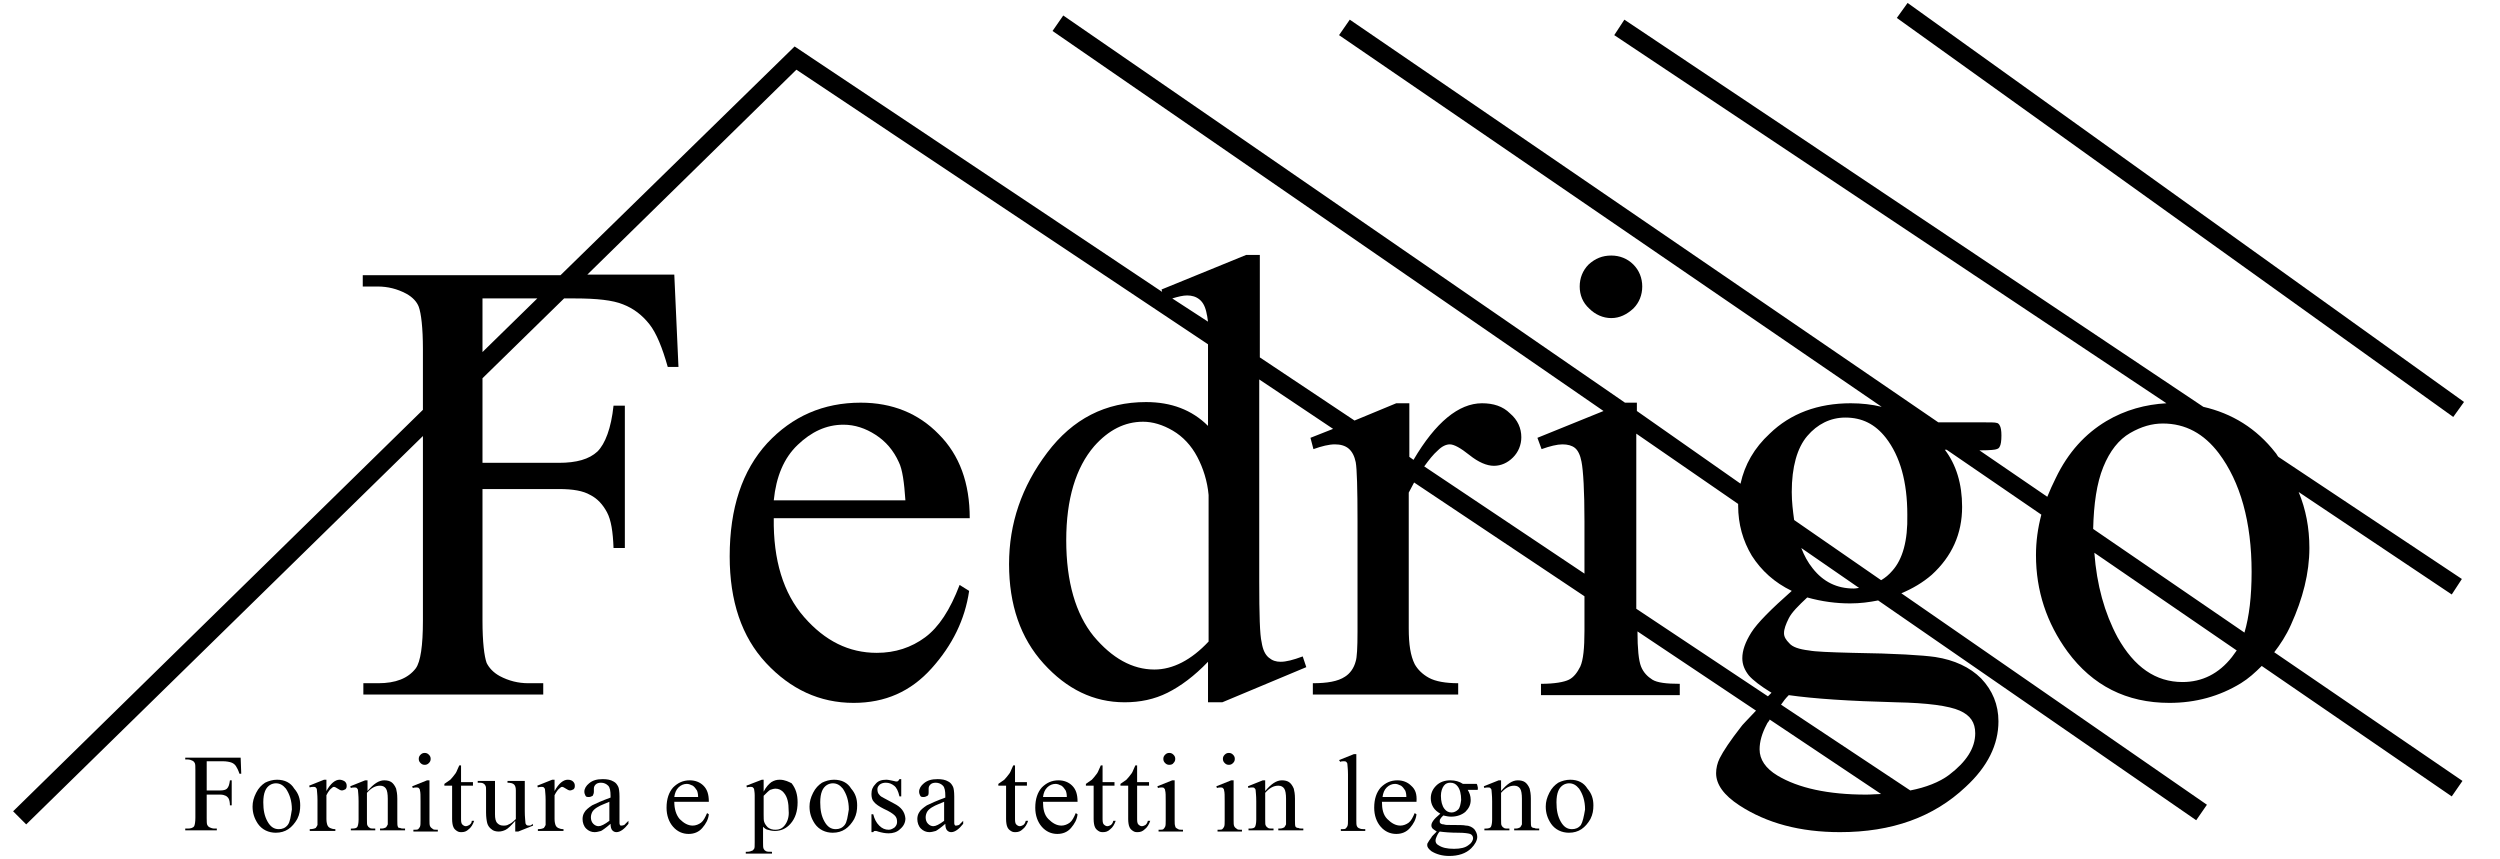<?xml version="1.0" encoding="utf-8"?>
<!-- Generator: Adobe Illustrator 27.3.1, SVG Export Plug-In . SVG Version: 6.00 Build 0)  -->
<svg version="1.1" id="Layer_1" xmlns="http://www.w3.org/2000/svg" xmlns:xlink="http://www.w3.org/1999/xlink" x="0px" y="0px"
	 width="419.7px" height="144.2px" viewBox="0 0 419.7 144.2" style="enable-background:new 0 0 419.7 144.2;" xml:space="preserve"
	>
<g>
	<path d="M157.6,72.9c-3.4-3.5-7.8-5.3-13.1-5.3c-6.3,0-11.5,2.3-15.7,6.8c-4.2,4.6-6.3,10.9-6.3,19c0,7.5,2,13.5,6.1,17.9
		c4.1,4.4,9,6.7,14.7,6.7c5.3,0,9.6-1.9,13.1-5.8c3.5-3.9,5.6-8.2,6.3-13l-1.6-1c-1.6,4.2-3.5,7.1-5.8,8.8c-2.3,1.7-5,2.6-8.1,2.6
		c-4.7,0-8.7-2-12.2-6c-3.5-4-5.2-9.6-5.1-16.6h32.9C162.8,81.1,161.1,76.4,157.6,72.9z M129.9,84c0.4-4,1.7-7.1,4-9.3
		c2.3-2.2,4.8-3.4,7.7-3.4c1.9,0,3.7,0.6,5.4,1.7c1.7,1.1,3,2.6,3.9,4.6c0.6,1.2,0.9,3.4,1.1,6.4H129.9z"/>
	<path d="M274.2,51.8c1-1,1.5-2.3,1.5-3.7s-0.5-2.7-1.5-3.7c-1-1-2.3-1.5-3.7-1.5c-1.5,0-2.7,0.5-3.8,1.5c-1,1-1.5,2.3-1.5,3.7
		s0.5,2.7,1.6,3.7c1,1,2.3,1.6,3.7,1.6C271.9,53.4,273.1,52.8,274.2,51.8z"/>
	<path d="M384.6,104.9c2-4.4,3.1-8.7,3.1-12.9c0-3.4-0.6-6.5-1.8-9.4l25.7,17.2l1.7-2.6l-30.8-20.5c-0.2-0.2-0.3-0.5-0.5-0.7
		c-3.2-4.1-7.3-6.6-12.1-7.7L272.7,3.3L271,5.9l92.7,61.8c-3.5,0.2-6.9,1.1-10.1,3c-3.5,2.1-6.4,5.2-8.5,9.6c-0.5,1-1,2.1-1.4,3.1
		l-11.4-7.8h0.3c1.5,0,2.4-0.1,2.6-0.2c0.3-0.1,0.4-0.2,0.5-0.4c0.2-0.3,0.3-1,0.3-1.9c0-0.8-0.1-1.4-0.3-1.7
		c-0.1-0.2-0.3-0.4-0.5-0.4c-0.2-0.1-1.1-0.1-2.6-0.1h-7.2L226.6,3.3l-1.8,2.6l91.1,62.4c-1.6-0.4-3.4-0.6-5.2-0.6
		c-5.5,0-10.1,1.7-13.6,5.1c-2.6,2.4-4.2,5.2-4.9,8.4L274.8,69v-1.4h-2L178.5,2.6l-1.8,2.6L269.2,69l-11.1,4.5l0.7,1.9
		c1.4-0.5,2.6-0.8,3.5-0.8c0.9,0,1.6,0.2,2.1,0.6c0.5,0.4,0.9,1.2,1.1,2.3c0.3,1.5,0.5,4.9,0.5,10v8.8l-26.9-18
		c0.8-1.1,1.5-2,2.3-2.7c0.7-0.7,1.4-1,2-1c0.7,0,1.8,0.6,3.3,1.8c1.5,1.2,2.9,1.8,4.1,1.8c1.2,0,2.3-0.5,3.2-1.4s1.4-2.1,1.4-3.4
		c0-1.5-0.6-2.9-1.9-4c-1.2-1.2-2.8-1.7-4.7-1.7c-3.9,0-7.8,3.2-11.5,9.5l-0.7-0.5v-9h-2.2l-7,2.9l-15.9-10.6V42.8h-2.3L195,48.6
		l0.1,0.4L133.4,7.8L94.1,46.2H60.9v1.9h2.5c1.7,0,3.3,0.4,4.8,1.2c1.1,0.6,1.8,1.4,2.1,2.2c0.4,1.1,0.7,3.5,0.7,7.1v10.2L2.2,136.2
		l2.2,2.2L71,73.2v31c0,4.2-0.4,6.9-1.2,8c-1.3,1.7-3.4,2.5-6.3,2.5h-2.5v1.9h30.2v-1.9h-2.5c-1.7,0-3.3-0.4-4.8-1.2
		c-1.1-0.6-1.8-1.4-2.2-2.2c-0.4-1.1-0.7-3.5-0.7-7.1V82.1h12.8c2.4,0,4.1,0.3,5.3,1c1.2,0.6,2.1,1.6,2.8,2.9c0.7,1.3,1,3.3,1.1,6
		h1.9V68.1H103c-0.4,3.8-1.4,6.4-2.7,7.7c-1.4,1.3-3.5,1.9-6.5,1.9H81V63.5l13.7-13.4h1.8c3.7,0,6.4,0.3,8.1,1
		c1.8,0.7,3.2,1.8,4.4,3.3c1.2,1.5,2.2,4,3.1,7.2h1.8l-0.7-15.5H98.6l35.1-34.4l69.1,46.1c0,1.4,0,3,0,4.9v8.8
		c-2.7-2.7-6.2-4-10.4-4c-6.8,0-12.3,2.8-16.6,8.5c-4.3,5.7-6.4,11.9-6.4,18.7s1.9,12.4,5.8,16.7c3.9,4.3,8.4,6.5,13.6,6.5
		c2.6,0,5-0.5,7.2-1.6c2.2-1.1,4.5-2.8,6.8-5.2v6.8h2.4l14.1-5.9l-0.6-1.8c-1.6,0.6-2.8,0.9-3.7,0.9c-0.8,0-1.4-0.2-2-0.7
		c-0.6-0.5-1-1.3-1.2-2.6c-0.3-1.2-0.4-4.6-0.4-10.2V63.7l12.4,8.3l-3.8,1.5l0.5,1.9c1.4-0.5,2.6-0.8,3.6-0.8c0.9,0,1.7,0.2,2.3,0.7
		c0.6,0.5,1,1.3,1.2,2.3c0.2,1.1,0.3,4.4,0.3,9.9V106c0,2.8-0.1,4.4-0.3,5c-0.3,1.2-1,2.1-1.8,2.6c-1.2,0.8-3,1.1-5.4,1.1v1.9h24.4
		v-1.9c-2.1,0-3.8-0.3-4.9-0.9c-1.1-0.6-1.9-1.4-2.4-2.3c-0.7-1.4-1-3.3-1-6V82.7c0.3-0.6,0.6-1.1,0.9-1.7l28.6,19.1v5.8
		c0,2.9-0.2,4.9-0.7,6c-0.5,1-1.1,1.8-1.9,2.2c-0.8,0.4-2.4,0.7-4.7,0.7v1.9H282v-1.9c-2.3,0-3.8-0.2-4.6-0.7
		c-0.8-0.5-1.5-1.2-1.9-2.2c-0.4-1-0.6-3-0.6-5.9v0l19.9,13.3c-1.5,1.6-2.4,2.5-2.5,2.7c-1.8,2.3-3,4.1-3.6,5.3
		c-0.4,0.8-0.6,1.7-0.6,2.5c0,1.9,1.3,3.7,3.9,5.4c4.6,3,10.2,4.5,16.9,4.5c8.7,0,15.7-2.5,21.1-7.6c3.7-3.4,5.5-7.1,5.5-11
		c0-2.8-1-5.2-2.9-7.2c-1.9-1.9-4.5-3.1-7.7-3.6c-2.1-0.3-6.7-0.6-13.9-0.7c-3.9-0.1-6.3-0.2-7.3-0.4c-1.7-0.2-2.8-0.6-3.3-1.2
		c-0.6-0.6-0.9-1.1-0.9-1.7c0-0.7,0.3-1.5,0.8-2.5c0.5-1,1.6-2.1,3.1-3.5c2.5,0.7,4.9,1,7.2,1c1.7,0,3.2-0.2,4.7-0.5l53.4,36.9
		l1.8-2.6l-51.3-35.5c1.9-0.8,3.6-1.8,5.1-3.1c3.4-3.1,5.1-6.9,5.1-11.4c0-3.9-1-7.1-2.9-9.6h0.3l15.9,10.9
		c-0.6,2.3-0.9,4.5-0.9,6.8c0,6,1.8,11.4,5.3,16.2c4.2,5.7,9.9,8.6,17.1,8.6c4.4,0,8.4-1.1,12-3.3c1.3-0.8,2.4-1.8,3.5-2.9
		l31.9,21.9l1.8-2.6l-31.6-21.6C382.8,108.2,383.8,106.7,384.6,104.9z M81,59.1v-9h9.2L81,59.1z M202.9,107.7
		c-2.9,3.1-6,4.7-9.1,4.7c-3.7,0-7.1-1.9-10.2-5.6c-3-3.7-4.6-9.1-4.6-16.1c0-6.9,1.6-12.2,4.7-15.8c2.4-2.7,5.1-4.1,8.2-4.1
		c1.6,0,3.3,0.5,5,1.5c1.7,1,3.1,2.5,4.1,4.4c1,1.9,1.7,4.1,1.9,6.4V107.7z M196.8,50.1c1-0.3,1.8-0.5,2.5-0.5
		c0.8,0,1.5,0.2,2.1,0.7s1,1.3,1.2,2.5c0.1,0.3,0.1,0.7,0.2,1.2L196.8,50.1z M298.4,130.2c-2-1.2-3-2.7-3-4.4c0-1.3,0.4-2.7,1.2-4.2
		c0.1-0.3,0.4-0.5,0.5-0.8l18.7,12.5c-0.8,0-1.6,0.1-2.5,0.1C306.9,133.4,301.9,132.3,298.4,130.2z M300.3,116.7
		c4.2,0.6,10.2,1,18,1.2c5.3,0.1,8.9,0.6,10.7,1.4c1.8,0.8,2.6,2,2.6,3.8c0,2.5-1.5,4.8-4.4,7c-1.6,1.2-3.9,2.1-6.5,2.6L299,118.3
		C299.4,117.7,299.8,117.2,300.3,116.7z M294,106.2c-1,1.6-1.5,3-1.5,4.3c0,1.1,0.4,2,1.1,2.9c0.7,0.8,2,1.8,3.8,2.9
		c-0.2,0.2-0.4,0.4-0.6,0.6l-22.1-14.7V72.8l17.1,11.8c0,0.1,0,0.2,0,0.3c0,3.1,0.8,5.9,2.3,8.4c1.6,2.5,3.8,4.5,6.7,5.9
		C297.3,102.3,295,104.6,294,106.2z M311.2,98.8c-2.8,0-5.1-1.1-6.9-3.4c-0.8-1-1.4-2.1-1.9-3.4l9.7,6.7
		C311.9,98.7,311.6,98.8,311.2,98.8z M317.7,95.8c-0.6,0.7-1.2,1.2-1.9,1.6l-14.6-10.1c-0.2-1.5-0.4-3-0.4-4.7
		c0-4.2,0.9-7.4,2.6-9.4c1.7-2,3.9-3.1,6.4-3.1c2.8,0,5,1.1,6.8,3.4c2.4,3.1,3.6,7.4,3.6,12.9C320.3,90.8,319.4,93.9,317.7,95.8z
		 M353.1,78.4c1.1-2.7,2.6-4.6,4.5-5.7c1.9-1.1,3.7-1.6,5.5-1.6c3.8,0,6.9,1.7,9.4,5c3.6,4.8,5.5,11.5,5.5,19.9
		c0,4.1-0.4,7.5-1.2,10.2l-25.4-17.4C351.5,84.6,352,81.1,353.1,78.4z M374.7,110.3c-2.2,2.8-5,4.2-8.3,4.2c-4.5,0-8.1-2.5-10.9-7.5
		c-2.2-4.1-3.5-8.8-3.9-14.2l23.9,16.4C375.3,109.5,375,109.9,374.7,110.3z"/>
	<path d="M31.1,127.2v0.3h0.4c0.3,0,0.6,0.1,0.8,0.2c0.2,0.1,0.3,0.2,0.4,0.4c0.1,0.2,0.1,0.6,0.1,1.2v8c0,0.7-0.1,1.2-0.2,1.4
		c-0.2,0.3-0.6,0.4-1.1,0.4h-0.4v0.3h5.3v-0.3H36c-0.3,0-0.6-0.1-0.8-0.2c-0.2-0.1-0.3-0.2-0.4-0.4c-0.1-0.2-0.1-0.6-0.1-1.2v-3.9
		h2.3c0.4,0,0.7,0.1,0.9,0.2c0.2,0.1,0.4,0.3,0.5,0.5c0.1,0.2,0.2,0.6,0.2,1.1h0.3V131h-0.3c-0.1,0.7-0.2,1.1-0.5,1.4
		c-0.2,0.2-0.6,0.3-1.1,0.3h-2.3v-4.9h2.7c0.6,0,1.1,0.1,1.4,0.2c0.3,0.1,0.6,0.3,0.8,0.6c0.2,0.3,0.4,0.7,0.6,1.3h0.3l-0.1-2.7
		H31.1z"/>
	<path d="M46.5,130.9c-0.7,0-1.4,0.2-2,0.5c-0.6,0.4-1.1,0.9-1.5,1.7c-0.4,0.8-0.6,1.5-0.6,2.3c0,1.1,0.3,2,0.9,2.9
		c0.7,1,1.8,1.5,3,1.5c0.8,0,1.5-0.2,2.1-0.6c0.6-0.4,1.1-1,1.5-1.7c0.4-0.8,0.5-1.5,0.5-2.3c0-1.1-0.3-2-1-2.8
		C48.8,131.4,47.8,130.9,46.5,130.9z M48.3,138.5c-0.4,0.5-0.9,0.7-1.5,0.7c-0.8,0-1.4-0.4-1.9-1.3c-0.5-0.9-0.7-1.9-0.7-3.2
		c0-0.8,0.1-1.4,0.3-1.9s0.5-0.8,0.8-1c0.3-0.2,0.7-0.3,1-0.3c0.7,0,1.2,0.3,1.7,0.9c0.6,0.9,1,2,1,3.5
		C48.8,137.1,48.7,138,48.3,138.5z"/>
	<path d="M57,130.9c-0.7,0-1.5,0.6-2.2,1.9v-1.9h-0.4l-2.5,1l0.1,0.3c0.2-0.1,0.5-0.1,0.6-0.1c0.2,0,0.3,0,0.4,0.1
		c0.1,0.1,0.2,0.2,0.2,0.4c0,0.2,0.1,0.8,0.1,1.7v3.3c0,0.5,0,0.8,0,0.9c-0.1,0.2-0.2,0.4-0.3,0.5c-0.2,0.1-0.5,0.2-1,0.2v0.3h4.3
		v-0.3c-0.4,0-0.7-0.1-0.9-0.2c-0.2-0.1-0.3-0.2-0.4-0.4c-0.1-0.2-0.2-0.6-0.2-1.1v-4c0.3-0.6,0.6-1,0.9-1.2
		c0.1-0.1,0.2-0.2,0.4-0.2c0.1,0,0.3,0.1,0.6,0.3c0.3,0.2,0.5,0.3,0.7,0.3c0.2,0,0.4-0.1,0.6-0.2c0.2-0.2,0.2-0.4,0.2-0.6
		c0-0.3-0.1-0.5-0.3-0.7C57.6,131,57.3,130.9,57,130.9z"/>
	<path d="M66.8,138.8c-0.1-0.2-0.1-0.5-0.1-1.1v-3.6c0-0.8-0.1-1.3-0.2-1.7c-0.2-0.5-0.5-0.9-0.8-1.1c-0.3-0.2-0.7-0.3-1.2-0.3
		c-0.9,0-1.8,0.6-2.8,1.8v-1.8h-0.4l-2.5,1l0.1,0.3c0.2-0.1,0.4-0.1,0.6-0.1c0.2,0,0.3,0,0.4,0.1c0.1,0.1,0.2,0.2,0.2,0.4
		c0,0.2,0.1,0.8,0.1,1.8v3.1c0,0.6-0.1,1-0.2,1.2c-0.1,0.2-0.4,0.3-0.9,0.3h-0.2v0.3H63v-0.3c-0.5,0-0.8,0-0.9-0.1
		c-0.2-0.1-0.3-0.2-0.4-0.4c-0.1-0.1-0.1-0.5-0.1-1.1v-4.4c0.7-0.8,1.4-1.2,2.2-1.2c0.5,0,0.8,0.2,1,0.5c0.2,0.3,0.3,0.9,0.3,1.7
		v3.4c0,0.5,0,0.8,0,0.9c-0.1,0.2-0.2,0.4-0.3,0.5c-0.2,0.1-0.4,0.2-0.8,0.2h-0.2v0.3h4.2v-0.3c-0.4,0-0.7,0-0.8-0.1
		C66.9,139,66.8,138.9,66.8,138.8z"/>
	<path d="M72,128.1c0.2-0.2,0.3-0.4,0.3-0.7s-0.1-0.5-0.3-0.7c-0.2-0.2-0.4-0.3-0.7-0.3c-0.3,0-0.5,0.1-0.7,0.3
		c-0.2,0.2-0.3,0.4-0.3,0.7s0.1,0.5,0.3,0.7c0.2,0.2,0.4,0.3,0.7,0.3C71.6,128.4,71.8,128.3,72,128.1z"/>
	<path d="M72.2,138.7c-0.1-0.2-0.1-0.5-0.1-1v-6.7h-0.4l-2.5,1l0.1,0.3c0.2-0.1,0.5-0.1,0.6-0.1c0.2,0,0.3,0,0.4,0.1
		s0.2,0.2,0.2,0.4c0.1,0.3,0.1,0.9,0.1,1.8v3.2c0,0.5,0,0.9-0.1,1.1c-0.1,0.2-0.2,0.3-0.3,0.4s-0.4,0.1-0.8,0.1v0.3h4.1v-0.3
		c-0.4,0-0.7,0-0.8-0.1C72.4,139,72.3,138.9,72.2,138.7z"/>
	<path d="M78.8,138.5c-0.2,0.1-0.4,0.2-0.6,0.2c-0.2,0-0.4-0.1-0.6-0.3c-0.2-0.2-0.2-0.6-0.2-1.1v-5.4h2v-0.6h-2v-2.8h-0.3
		c-0.3,0.6-0.4,1-0.6,1.3c-0.3,0.4-0.6,0.8-0.9,1.1c-0.4,0.3-0.7,0.5-1,0.7v0.3h1.3v5.6c0,0.6,0.1,1.1,0.2,1.3
		c0.1,0.3,0.3,0.5,0.6,0.7c0.3,0.2,0.5,0.2,0.8,0.2c0.4,0,0.8-0.1,1.2-0.5c0.4-0.3,0.7-0.8,0.9-1.4h-0.4
		C79.2,138.2,79,138.3,78.8,138.5z"/>
	<path d="M88.8,138.6c-0.1,0-0.3,0-0.4-0.1c-0.1-0.1-0.2-0.2-0.2-0.5c0-0.2-0.1-0.8-0.1-1.8v-5.1h-2.9v0.3c0.5,0,0.9,0.1,1.1,0.3
		c0.2,0.2,0.3,0.5,0.3,1v4.8c-0.5,0.5-0.9,0.8-1.2,0.9c-0.3,0.2-0.6,0.2-0.9,0.2c-0.4,0-0.7-0.1-1-0.4s-0.4-0.8-0.4-1.5v-5.6h-2.9
		v0.3c0.4,0,0.7,0,0.9,0.1c0.2,0.1,0.3,0.2,0.4,0.4c0.1,0.2,0.1,0.4,0.1,0.8v3.7c0,0.8,0.1,1.4,0.2,1.8c0.1,0.4,0.4,0.8,0.7,1
		c0.3,0.3,0.8,0.4,1.2,0.4c0.4,0,0.8-0.1,1.2-0.3c0.4-0.2,0.9-0.7,1.6-1.5v1.8H87l2.5-1l-0.1-0.3C89.2,138.6,89,138.6,88.8,138.6z"
		/>
	<path d="M95.3,130.9c-0.7,0-1.5,0.6-2.2,1.9v-1.9h-0.4l-2.5,1l0.1,0.3c0.2-0.1,0.5-0.1,0.6-0.1c0.2,0,0.3,0,0.4,0.1
		c0.1,0.1,0.2,0.2,0.2,0.4c0,0.2,0.1,0.8,0.1,1.7v3.3c0,0.5,0,0.8,0,0.9c-0.1,0.2-0.2,0.4-0.3,0.5c-0.2,0.1-0.5,0.2-1,0.2v0.3h4.3
		v-0.3c-0.4,0-0.7-0.1-0.9-0.2c-0.2-0.1-0.3-0.2-0.4-0.4c-0.1-0.2-0.2-0.6-0.2-1.1v-4c0.3-0.6,0.6-1,0.9-1.2
		c0.1-0.1,0.2-0.2,0.4-0.2c0.1,0,0.3,0.1,0.6,0.3c0.3,0.2,0.5,0.3,0.7,0.3c0.2,0,0.4-0.1,0.6-0.2c0.2-0.2,0.2-0.4,0.2-0.6
		c0-0.3-0.1-0.5-0.3-0.7C96,131,95.7,130.9,95.3,130.9z"/>
	<path d="M104.3,138.6c-0.1,0-0.2,0-0.2-0.1c-0.1-0.1-0.1-0.2-0.1-0.4c0-0.2,0-0.7,0-1.5v-2.9c0-0.8-0.1-1.4-0.2-1.6
		c-0.2-0.4-0.4-0.7-0.8-0.9c-0.5-0.3-1.1-0.4-1.8-0.4c-1,0-1.7,0.2-2.3,0.7c-0.5,0.4-0.8,0.9-0.8,1.4c0,0.3,0.1,0.5,0.2,0.7
		c0.1,0.2,0.3,0.2,0.6,0.2c0.2,0,0.4-0.1,0.6-0.2c0.1-0.2,0.2-0.4,0.2-0.7l0-0.5c0-0.3,0.1-0.5,0.3-0.7c0.2-0.2,0.5-0.3,0.9-0.3
		c0.5,0,0.9,0.2,1.2,0.5c0.3,0.3,0.4,0.9,0.4,1.7v0.3c-1.4,0.5-2.5,1-3.1,1.3c-0.6,0.4-1.1,0.8-1.3,1.2c-0.2,0.3-0.3,0.7-0.3,1.1
		c0,0.6,0.2,1.2,0.6,1.6c0.4,0.4,0.9,0.6,1.4,0.6c0.4,0,0.7-0.1,1.1-0.2c0.2-0.1,0.8-0.5,1.6-1.2c0,0.5,0.1,0.9,0.3,1.1
		c0.2,0.2,0.4,0.3,0.7,0.3c0.6,0,1.3-0.5,2-1.4v-0.5c-0.4,0.4-0.6,0.6-0.7,0.7C104.5,138.6,104.4,138.6,104.3,138.6z M102.3,137.8
		c-0.8,0.6-1.4,0.9-1.8,0.9c-0.3,0-0.6-0.1-0.9-0.4c-0.3-0.3-0.4-0.7-0.4-1.1c0-0.3,0.1-0.7,0.3-1c0.2-0.3,0.6-0.6,1-0.8
		c0.3-0.2,0.9-0.4,1.8-0.8V137.8z"/>
	<path d="M118.1,131.9c-0.6-0.6-1.4-0.9-2.3-0.9c-1.1,0-2,0.4-2.8,1.2c-0.7,0.8-1.1,1.9-1.1,3.4c0,1.3,0.4,2.4,1.1,3.2
		c0.7,0.8,1.6,1.2,2.6,1.2c0.9,0,1.7-0.3,2.3-1c0.6-0.7,1-1.4,1.1-2.3l-0.3-0.2c-0.3,0.7-0.6,1.3-1,1.6c-0.4,0.3-0.9,0.5-1.4,0.5
		c-0.8,0-1.5-0.4-2.2-1.1c-0.6-0.7-0.9-1.7-0.9-2.9h5.8C119,133.3,118.7,132.5,118.1,131.9z M113.2,133.8c0.1-0.7,0.3-1.2,0.7-1.6
		c0.4-0.4,0.9-0.6,1.4-0.6c0.3,0,0.6,0.1,1,0.3c0.3,0.2,0.5,0.5,0.7,0.8c0.1,0.2,0.2,0.6,0.2,1.1H113.2z"/>
	<path d="M130.9,130.9c-0.5,0-0.9,0.1-1.4,0.4c-0.4,0.3-0.9,0.8-1.3,1.6v-2h-0.3l-2.6,1l0.1,0.3c0.2-0.1,0.4-0.1,0.6-0.1
		c0.2,0,0.3,0,0.4,0.1c0.1,0.1,0.2,0.2,0.2,0.3c0,0.1,0.1,0.5,0.1,1v7.9c0,0.6,0,1-0.1,1.1c-0.1,0.1-0.2,0.3-0.3,0.3
		c-0.2,0.1-0.5,0.2-0.9,0.2h-0.2v0.3h4.4v-0.3c-0.5,0-0.8,0-1-0.1c-0.2-0.1-0.3-0.2-0.4-0.4c-0.1-0.2-0.1-0.5-0.1-1.1v-2.6
		c0.3,0.3,0.6,0.5,0.8,0.5c0.3,0.1,0.7,0.2,1.2,0.2c1,0,1.9-0.4,2.6-1.2c0.8-0.9,1.2-2.1,1.2-3.6c0-1.3-0.3-2.3-1-3.2
		C132.5,131.3,131.8,130.9,130.9,130.9z M131.7,138.6c-0.4,0.5-0.9,0.7-1.5,0.7c-0.5,0-0.9-0.1-1.3-0.4c-0.3-0.3-0.5-0.6-0.6-0.9
		c-0.1-0.2-0.1-0.7-0.1-1.3v-3.1c0.5-0.5,0.9-0.9,1.1-1c0.3-0.1,0.6-0.2,0.9-0.2c0.5,0,1,0.2,1.4,0.7c0.6,0.7,0.8,1.7,0.8,3
		C132.5,137.1,132.2,138,131.7,138.6z"/>
	<path d="M140,130.9c-0.7,0-1.4,0.2-2,0.5c-0.6,0.4-1.1,0.9-1.5,1.7c-0.4,0.8-0.6,1.5-0.6,2.3c0,1.1,0.3,2,0.9,2.9
		c0.7,1,1.8,1.5,3,1.5c0.8,0,1.5-0.2,2.1-0.6c0.6-0.4,1.1-1,1.5-1.7c0.4-0.8,0.5-1.5,0.5-2.3c0-1.1-0.3-2-1-2.8
		C142.3,131.4,141.3,130.9,140,130.9z M141.8,138.5c-0.4,0.5-0.9,0.7-1.5,0.7c-0.8,0-1.4-0.4-1.9-1.3c-0.5-0.9-0.7-1.9-0.7-3.2
		c0-0.8,0.1-1.4,0.3-1.9c0.2-0.5,0.5-0.8,0.8-1c0.3-0.2,0.7-0.3,1-0.3c0.7,0,1.2,0.3,1.7,0.9c0.6,0.9,1,2,1,3.5
		C142.3,137.1,142.2,138,141.8,138.5z"/>
	<path d="M150.1,134.9l-1.3-0.7c-0.6-0.3-1-0.5-1.2-0.8c-0.2-0.2-0.3-0.5-0.3-0.9c0-0.3,0.1-0.5,0.4-0.8c0.3-0.2,0.6-0.3,1-0.3
		c0.6,0,1,0.2,1.4,0.5c0.4,0.3,0.7,0.9,0.9,1.8h0.3v-2.9H151c-0.1,0.1-0.1,0.2-0.2,0.3c-0.1,0-0.1,0.1-0.2,0.1c-0.1,0-0.3,0-0.6-0.1
		c-0.5-0.1-0.9-0.2-1.2-0.2c-0.8,0-1.4,0.2-1.8,0.7c-0.5,0.5-0.7,1-0.7,1.7c0,0.5,0.1,1,0.4,1.3c0.3,0.4,0.9,0.8,1.7,1.2
		c0.9,0.4,1.5,0.8,1.8,1.1c0.3,0.3,0.4,0.6,0.4,1.1c0,0.3-0.1,0.6-0.4,0.9c-0.3,0.2-0.6,0.4-1,0.4c-0.6,0-1.1-0.2-1.6-0.7
		s-0.8-1.1-1-1.9h-0.3v3h0.3c0.1-0.2,0.2-0.2,0.3-0.2c0.1,0,0.3,0,0.5,0.1c0.7,0.2,1.2,0.3,1.8,0.3c0.7,0,1.4-0.2,1.9-0.7
		c0.6-0.5,0.9-1.1,0.9-1.8C151.9,136.3,151.3,135.5,150.1,134.9z"/>
	<path d="M160.5,138.6c-0.1,0-0.2,0-0.2-0.1c-0.1-0.1-0.1-0.2-0.1-0.4c0-0.2,0-0.7,0-1.5v-2.9c0-0.8-0.1-1.4-0.2-1.6
		c-0.2-0.4-0.4-0.7-0.8-0.9c-0.5-0.3-1.1-0.4-1.8-0.4c-1,0-1.7,0.2-2.3,0.7c-0.5,0.4-0.8,0.9-0.8,1.4c0,0.3,0.1,0.5,0.2,0.7
		c0.1,0.2,0.3,0.2,0.6,0.2c0.2,0,0.4-0.1,0.6-0.2s0.2-0.4,0.2-0.7l0-0.5c0-0.3,0.1-0.5,0.3-0.7c0.2-0.2,0.5-0.3,0.9-0.3
		c0.5,0,0.9,0.2,1.2,0.5c0.3,0.3,0.4,0.9,0.4,1.7v0.3c-1.4,0.5-2.5,1-3.1,1.3c-0.6,0.4-1.1,0.8-1.3,1.2c-0.2,0.3-0.3,0.7-0.3,1.1
		c0,0.6,0.2,1.2,0.6,1.6c0.4,0.4,0.9,0.6,1.4,0.6c0.4,0,0.7-0.1,1.1-0.2c0.2-0.1,0.8-0.5,1.6-1.2c0,0.5,0.1,0.9,0.3,1.1
		c0.2,0.2,0.4,0.3,0.7,0.3c0.6,0,1.3-0.5,2-1.4v-0.5c-0.4,0.4-0.6,0.6-0.7,0.7C160.6,138.6,160.6,138.6,160.5,138.6z M158.5,137.8
		c-0.8,0.6-1.4,0.9-1.8,0.9c-0.3,0-0.6-0.1-0.9-0.4c-0.3-0.3-0.4-0.7-0.4-1.1c0-0.3,0.1-0.7,0.3-1c0.2-0.3,0.6-0.6,1-0.8
		c0.3-0.2,0.9-0.4,1.8-0.8V137.8z"/>
	<path d="M171.8,138.5c-0.2,0.1-0.4,0.2-0.6,0.2c-0.2,0-0.4-0.1-0.6-0.3c-0.2-0.2-0.2-0.6-0.2-1.1v-5.4h2v-0.6h-2v-2.8h-0.3
		c-0.3,0.6-0.4,1-0.6,1.3c-0.3,0.4-0.6,0.8-0.9,1.1c-0.4,0.3-0.7,0.5-1,0.7v0.3h1.3v5.6c0,0.6,0.1,1.1,0.2,1.3
		c0.1,0.3,0.3,0.5,0.6,0.7c0.3,0.2,0.5,0.2,0.8,0.2c0.4,0,0.8-0.1,1.2-0.5c0.4-0.3,0.7-0.8,0.9-1.4h-0.4
		C172.1,138.2,172,138.3,171.8,138.5z"/>
	<path d="M180,131.9c-0.6-0.6-1.4-0.9-2.3-0.9c-1.1,0-2,0.4-2.8,1.2c-0.7,0.8-1.1,1.9-1.1,3.4c0,1.3,0.4,2.4,1.1,3.2
		c0.7,0.8,1.6,1.2,2.6,1.2c0.9,0,1.7-0.3,2.3-1c0.6-0.7,1-1.4,1.1-2.3l-0.3-0.2c-0.3,0.7-0.6,1.3-1,1.6c-0.4,0.3-0.9,0.5-1.4,0.5
		c-0.8,0-1.5-0.4-2.2-1.1s-0.9-1.7-0.9-2.9h5.8C180.9,133.3,180.6,132.5,180,131.9z M175.1,133.8c0.1-0.7,0.3-1.2,0.7-1.6
		c0.4-0.4,0.9-0.6,1.4-0.6c0.3,0,0.6,0.1,1,0.3c0.3,0.2,0.5,0.5,0.7,0.8c0.1,0.2,0.2,0.6,0.2,1.1H175.1z"/>
	<path d="M186.5,138.5c-0.2,0.1-0.4,0.2-0.6,0.2c-0.2,0-0.4-0.1-0.6-0.3c-0.2-0.2-0.2-0.6-0.2-1.1v-5.4h2v-0.6h-2v-2.8h-0.3
		c-0.3,0.6-0.4,1-0.6,1.3c-0.3,0.4-0.6,0.8-0.9,1.1c-0.4,0.3-0.7,0.5-1,0.7v0.3h1.3v5.6c0,0.6,0.1,1.1,0.2,1.3
		c0.1,0.3,0.3,0.5,0.6,0.7c0.3,0.2,0.5,0.2,0.8,0.2c0.4,0,0.8-0.1,1.2-0.5c0.4-0.3,0.7-0.8,0.9-1.4h-0.4
		C186.8,138.2,186.7,138.3,186.5,138.5z"/>
	<path d="M192.3,138.5c-0.2,0.1-0.4,0.2-0.6,0.2c-0.2,0-0.4-0.1-0.6-0.3c-0.2-0.2-0.2-0.6-0.2-1.1v-5.4h2v-0.6h-2v-2.8h-0.3
		c-0.3,0.6-0.4,1-0.6,1.3c-0.3,0.4-0.6,0.8-0.9,1.1c-0.4,0.3-0.7,0.5-1,0.7v0.3h1.3v5.6c0,0.6,0.1,1.1,0.2,1.3
		c0.1,0.3,0.3,0.5,0.6,0.7c0.3,0.2,0.5,0.2,0.8,0.2c0.4,0,0.8-0.1,1.2-0.5c0.4-0.3,0.7-0.8,0.9-1.4h-0.4
		C192.6,138.2,192.5,138.3,192.3,138.5z"/>
	<path d="M197.3,138.7c-0.1-0.2-0.1-0.5-0.1-1v-6.7h-0.4l-2.5,1l0.1,0.3c0.2-0.1,0.5-0.1,0.6-0.1c0.2,0,0.3,0,0.4,0.1
		s0.2,0.2,0.2,0.4c0.1,0.3,0.1,0.9,0.1,1.8v3.2c0,0.5,0,0.9-0.1,1.1c-0.1,0.2-0.2,0.3-0.3,0.4c-0.1,0.1-0.4,0.1-0.8,0.1v0.3h4.1
		v-0.3c-0.4,0-0.7,0-0.8-0.1C197.4,139,197.3,138.9,197.3,138.7z"/>
	<path d="M197,128.1c0.2-0.2,0.3-0.4,0.3-0.7s-0.1-0.5-0.3-0.7c-0.2-0.2-0.4-0.3-0.7-0.3c-0.3,0-0.5,0.1-0.7,0.3
		c-0.2,0.2-0.3,0.4-0.3,0.7s0.1,0.5,0.3,0.7c0.2,0.2,0.4,0.3,0.7,0.3S196.9,128.3,197,128.1z"/>
	<path d="M207,128.1c0.2-0.2,0.3-0.4,0.3-0.7s-0.1-0.5-0.3-0.7c-0.2-0.2-0.4-0.3-0.7-0.3c-0.3,0-0.5,0.1-0.7,0.3
		c-0.2,0.2-0.3,0.4-0.3,0.7s0.1,0.5,0.3,0.7c0.2,0.2,0.4,0.3,0.7,0.3C206.6,128.4,206.8,128.3,207,128.1z"/>
	<path d="M207.2,138.7c-0.1-0.2-0.1-0.5-0.1-1v-6.7h-0.4l-2.5,1l0.1,0.3c0.2-0.1,0.5-0.1,0.6-0.1c0.2,0,0.3,0,0.4,0.1
		s0.2,0.2,0.2,0.4c0.1,0.3,0.1,0.9,0.1,1.8v3.2c0,0.5,0,0.9-0.1,1.1c-0.1,0.2-0.2,0.3-0.3,0.4c-0.1,0.1-0.4,0.1-0.8,0.1v0.3h4.1
		v-0.3c-0.4,0-0.7,0-0.8-0.1C207.4,139,207.3,138.9,207.2,138.7z"/>
	<path d="M217.5,138.8c-0.1-0.2-0.1-0.5-0.1-1.1v-3.6c0-0.8-0.1-1.3-0.2-1.7c-0.2-0.5-0.5-0.9-0.8-1.1c-0.3-0.2-0.7-0.3-1.2-0.3
		c-0.9,0-1.8,0.6-2.8,1.8v-1.8H212l-2.5,1l0.1,0.3c0.2-0.1,0.4-0.1,0.6-0.1c0.2,0,0.3,0,0.4,0.1c0.1,0.1,0.2,0.2,0.2,0.4
		c0,0.2,0.1,0.8,0.1,1.8v3.1c0,0.6-0.1,1-0.2,1.2c-0.1,0.2-0.4,0.3-0.9,0.3h-0.2v0.3h4.2v-0.3c-0.5,0-0.8,0-0.9-0.1
		c-0.2-0.1-0.3-0.2-0.4-0.4c-0.1-0.1-0.1-0.5-0.1-1.1v-4.4c0.7-0.8,1.4-1.2,2.2-1.2c0.5,0,0.8,0.2,1,0.5s0.3,0.9,0.3,1.7v3.4
		c0,0.5,0,0.8,0,0.9c-0.1,0.2-0.2,0.4-0.3,0.5c-0.2,0.1-0.4,0.2-0.8,0.2h-0.2v0.3h4.2v-0.3c-0.4,0-0.7,0-0.8-0.1
		C217.7,139,217.6,138.9,217.5,138.8z"/>
	<path d="M227.8,138.7c-0.1-0.2-0.1-0.5-0.1-1v-11.1h-0.4l-2.5,1l0.2,0.3c0.2-0.1,0.4-0.1,0.6-0.1c0.1,0,0.3,0,0.4,0.1
		c0.1,0.1,0.2,0.2,0.2,0.4c0,0.2,0.1,0.8,0.1,1.7v7.6c0,0.5,0,0.9-0.1,1.1c-0.1,0.2-0.2,0.3-0.3,0.4c-0.1,0.1-0.4,0.1-0.8,0.1v0.3
		h4.1v-0.3c-0.4,0-0.7,0-0.9-0.1C228,139,227.9,138.9,227.8,138.7z"/>
	<path d="M236.9,131.9c-0.6-0.6-1.4-0.9-2.3-0.9c-1.1,0-2,0.4-2.8,1.2c-0.7,0.8-1.1,1.9-1.1,3.4c0,1.3,0.4,2.4,1.1,3.2
		c0.7,0.8,1.6,1.2,2.6,1.2c0.9,0,1.7-0.3,2.3-1c0.6-0.7,1-1.4,1.1-2.3l-0.3-0.2c-0.3,0.7-0.6,1.3-1,1.6c-0.4,0.3-0.9,0.5-1.4,0.5
		c-0.8,0-1.5-0.4-2.2-1.1s-0.9-1.7-0.9-2.9h5.8C237.9,133.3,237.6,132.5,236.9,131.9z M232.1,133.8c0.1-0.7,0.3-1.2,0.7-1.6
		c0.4-0.4,0.9-0.6,1.4-0.6c0.3,0,0.6,0.1,1,0.3c0.3,0.2,0.5,0.5,0.7,0.8c0.1,0.2,0.2,0.6,0.2,1.1H232.1z"/>
	<path d="M247.9,131.6c0,0-0.2,0-0.5,0h-1.8c-0.6-0.4-1.3-0.6-2.1-0.6c-1,0-1.8,0.3-2.4,0.9s-0.9,1.3-0.9,2.1c0,0.5,0.1,1,0.4,1.5
		c0.3,0.5,0.7,0.8,1.2,1.1c-0.6,0.5-1,0.9-1.2,1.2c-0.2,0.3-0.3,0.5-0.3,0.8c0,0.2,0.1,0.4,0.2,0.5c0.1,0.1,0.4,0.3,0.7,0.5
		c-0.6,0.6-0.9,0.9-0.9,1c-0.3,0.4-0.5,0.7-0.6,0.9c-0.1,0.1-0.1,0.3-0.1,0.4c0,0.3,0.2,0.6,0.7,1c0.8,0.5,1.8,0.8,3,0.8
		c1.5,0,2.8-0.4,3.7-1.3c0.6-0.6,1-1.3,1-1.9c0-0.5-0.2-0.9-0.5-1.3c-0.3-0.3-0.8-0.6-1.4-0.6c-0.4-0.1-1.2-0.1-2.4-0.1
		c-0.7,0-1.1,0-1.3-0.1c-0.3,0-0.5-0.1-0.6-0.2c-0.1-0.1-0.1-0.2-0.1-0.3c0-0.1,0-0.3,0.1-0.4c0.1-0.2,0.3-0.4,0.5-0.6
		c0.4,0.1,0.9,0.2,1.3,0.2c1,0,1.8-0.3,2.4-0.8c0.6-0.6,0.9-1.2,0.9-2c0-0.7-0.2-1.2-0.5-1.7h1.1c0.3,0,0.4,0,0.5,0
		c0,0,0.1,0,0.1-0.1c0-0.1,0-0.2,0-0.3C248,131.8,248,131.7,247.9,131.6C247.9,131.6,247.9,131.6,247.9,131.6z M241.7,139.6
		c0.7,0.1,1.8,0.2,3.2,0.2c0.9,0,1.6,0.1,1.9,0.2c0.3,0.1,0.5,0.4,0.5,0.7c0,0.4-0.3,0.9-0.8,1.2c-0.5,0.4-1.3,0.6-2.4,0.6
		c-1.2,0-2-0.2-2.6-0.6c-0.4-0.2-0.5-0.5-0.5-0.8c0-0.2,0.1-0.5,0.2-0.7S241.4,139.9,241.7,139.6z M244.8,135.9
		c-0.3,0.3-0.7,0.5-1.1,0.5c-0.5,0-0.9-0.2-1.2-0.6c-0.4-0.5-0.6-1.3-0.6-2.2c0-0.7,0.2-1.3,0.5-1.7c0.3-0.4,0.7-0.5,1.1-0.5
		c0.5,0,0.9,0.2,1.2,0.6c0.4,0.5,0.6,1.3,0.6,2.3C245.2,135,245.1,135.6,244.8,135.9z"/>
	<path d="M257.1,138.8c-0.1-0.2-0.1-0.5-0.1-1.1v-3.6c0-0.8-0.1-1.3-0.2-1.7c-0.2-0.5-0.5-0.9-0.8-1.1c-0.3-0.2-0.7-0.3-1.2-0.3
		c-0.9,0-1.8,0.6-2.8,1.8v-1.8h-0.4l-2.5,1l0.1,0.3c0.2-0.1,0.4-0.1,0.6-0.1c0.2,0,0.3,0,0.4,0.1c0.1,0.1,0.2,0.2,0.2,0.4
		c0,0.2,0.1,0.8,0.1,1.8v3.1c0,0.6-0.1,1-0.2,1.2c-0.1,0.2-0.4,0.3-0.9,0.3h-0.2v0.3h4.2v-0.3c-0.5,0-0.8,0-0.9-0.1
		c-0.2-0.1-0.3-0.2-0.4-0.4c-0.1-0.1-0.1-0.5-0.1-1.1v-4.4c0.7-0.8,1.4-1.2,2.2-1.2c0.5,0,0.8,0.2,1,0.5s0.3,0.9,0.3,1.7v3.4
		c0,0.5,0,0.8,0,0.9c-0.1,0.2-0.2,0.4-0.3,0.5c-0.2,0.1-0.4,0.2-0.8,0.2h-0.2v0.3h4.2v-0.3c-0.4,0-0.7,0-0.8-0.1
		C257.3,139,257.2,138.9,257.1,138.8z"/>
	<path d="M263.6,130.9c-0.7,0-1.4,0.2-2,0.5c-0.6,0.4-1.1,0.9-1.5,1.7c-0.4,0.8-0.6,1.5-0.6,2.3c0,1.1,0.3,2,0.9,2.9
		c0.7,1,1.8,1.5,3,1.5c0.8,0,1.5-0.2,2.1-0.6c0.6-0.4,1.1-1,1.5-1.7c0.4-0.8,0.5-1.5,0.5-2.3c0-1.1-0.3-2-1-2.8
		C265.9,131.4,264.9,130.9,263.6,130.9z M265.4,138.5c-0.4,0.5-0.9,0.7-1.5,0.7c-0.8,0-1.4-0.4-1.9-1.3c-0.5-0.9-0.7-1.9-0.7-3.2
		c0-0.8,0.1-1.4,0.3-1.9c0.2-0.5,0.5-0.8,0.8-1c0.3-0.2,0.7-0.3,1-0.3c0.7,0,1.2,0.3,1.7,0.9c0.6,0.9,1,2,1,3.5
		C265.9,137.1,265.7,138,265.4,138.5z"/>
	<rect x="364.3" y="-22.1" transform="matrix(0.583 -0.813 0.813 0.583 124.019 312.073)" width="3.1" height="114.9"/>
</g>
</svg>

